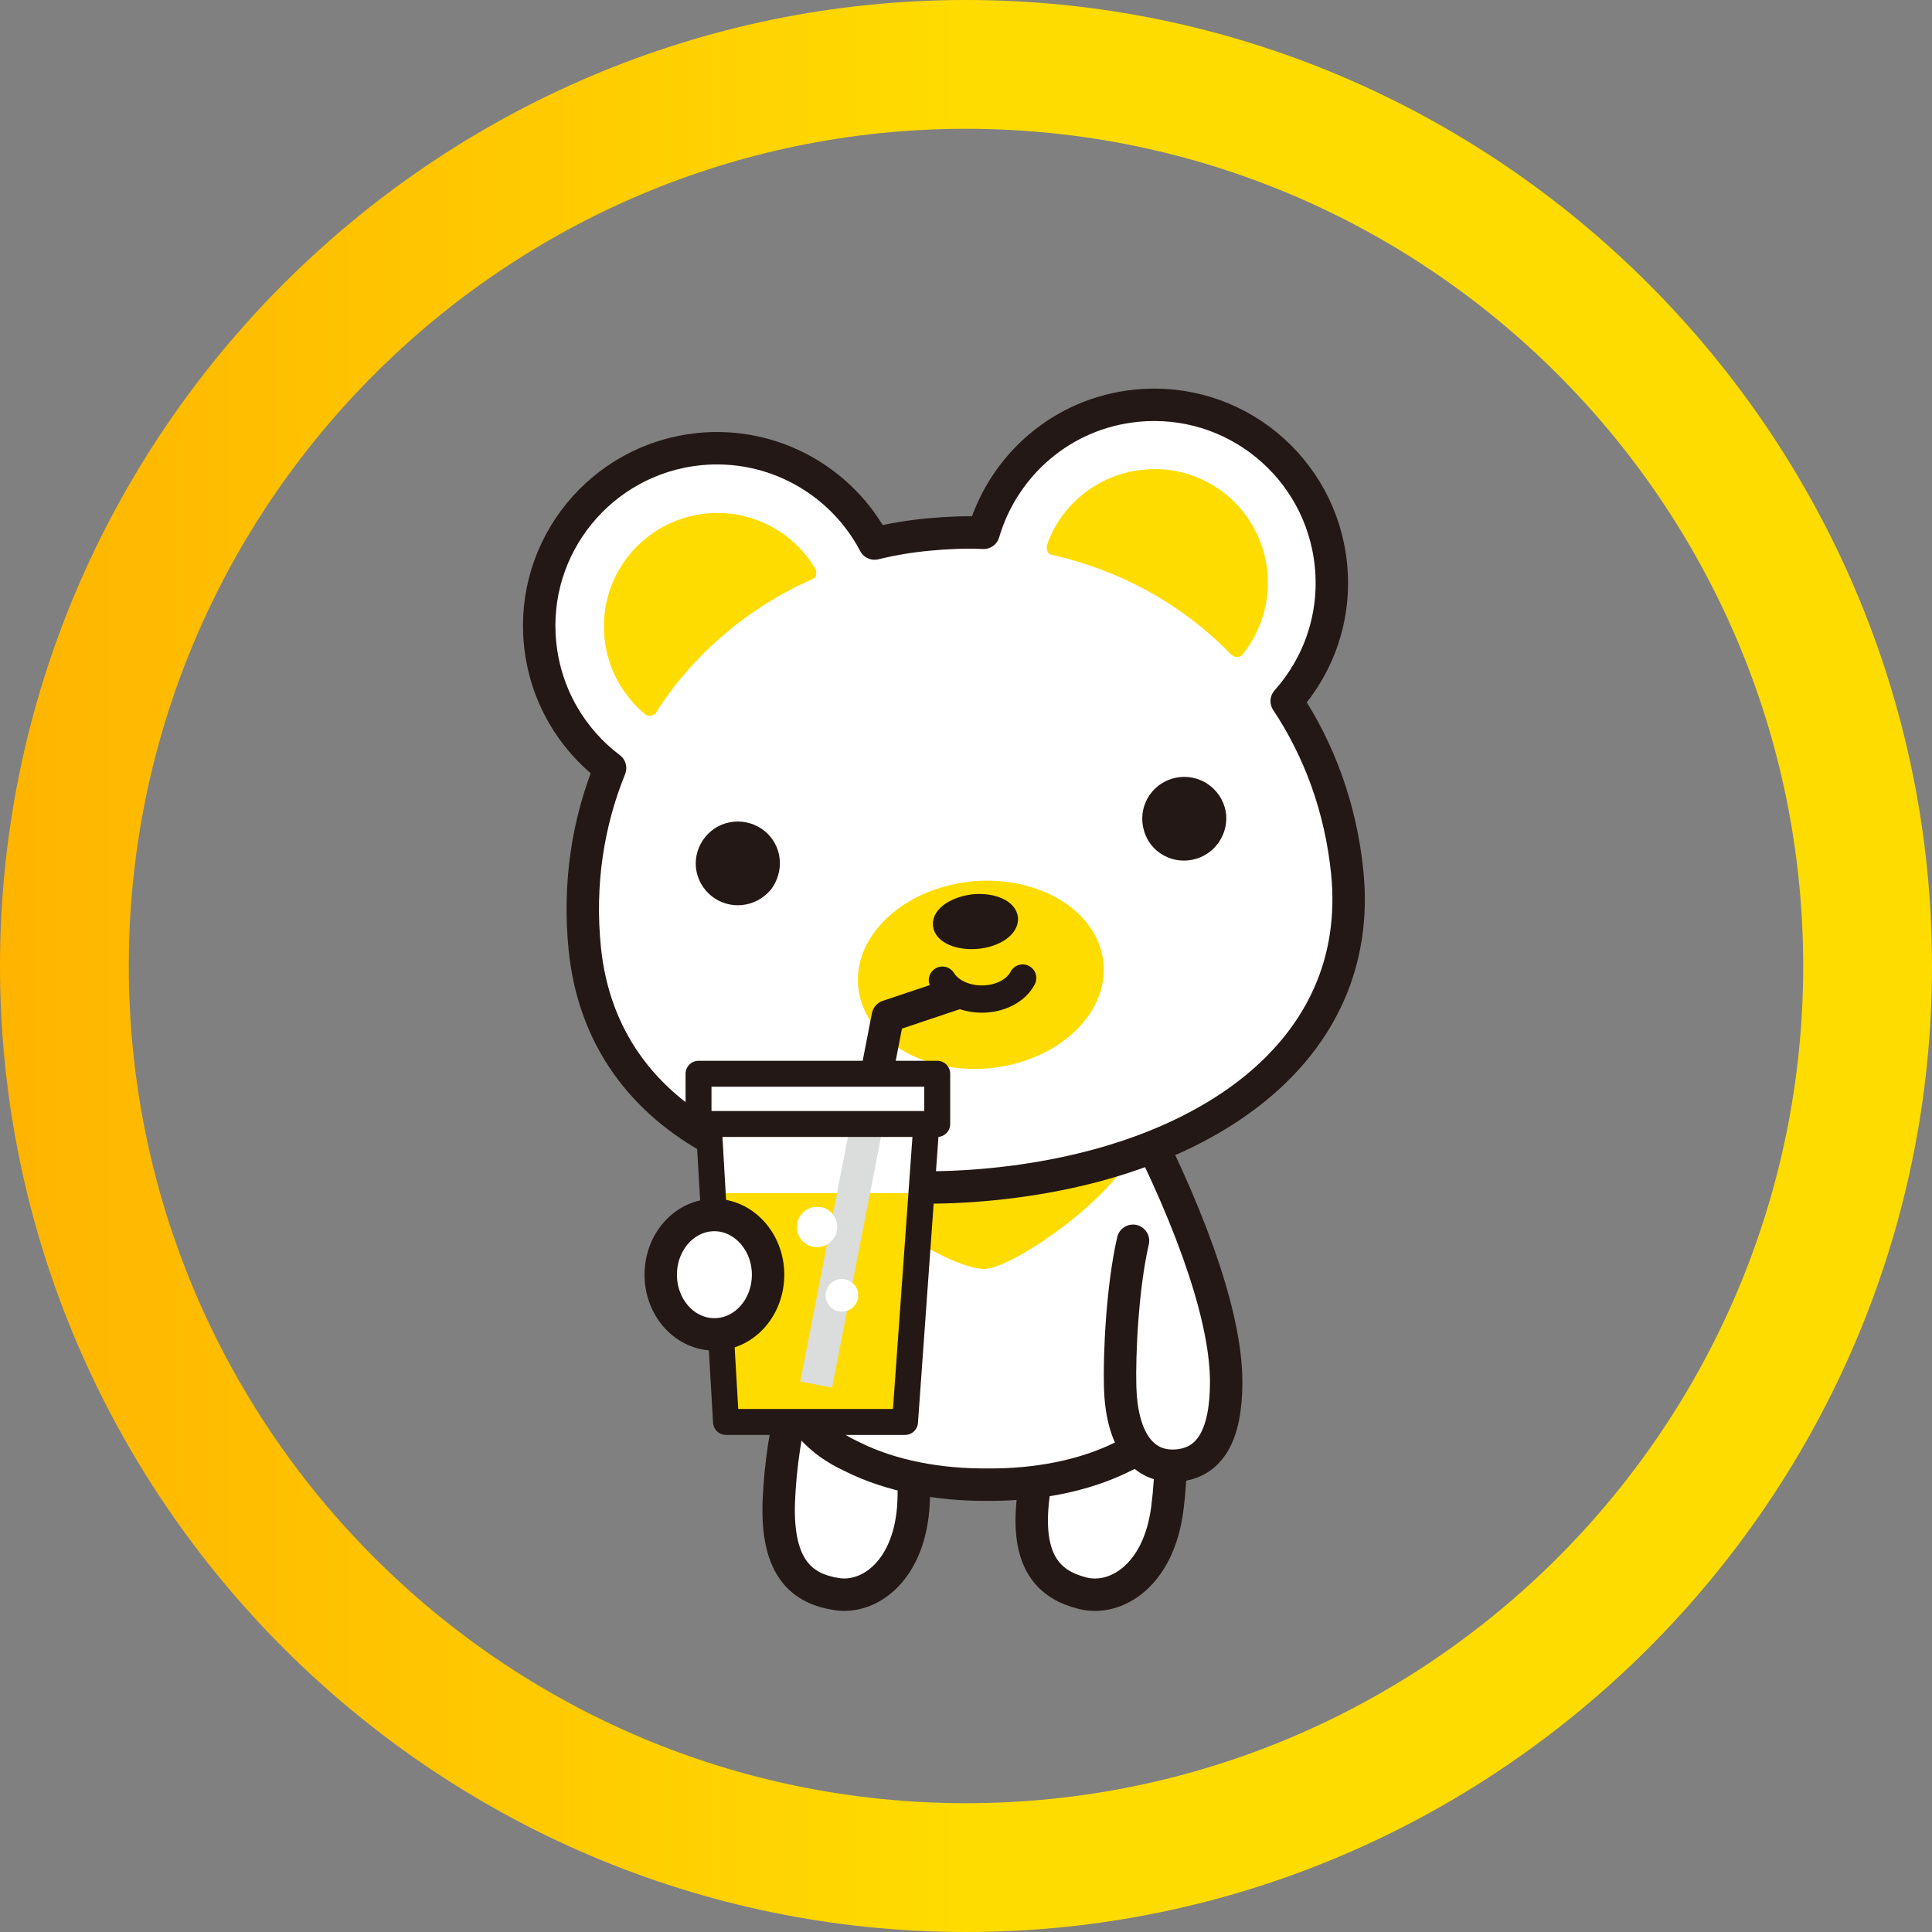 <?xml version="1.0" encoding="utf-8"?>
<!-- Generator: Adobe Illustrator 28.2.0, SVG Export Plug-In . SVG Version: 6.00 Build 0)  -->
<svg version="1.1" id="レイヤー_1" xmlns="http://www.w3.org/2000/svg" xmlns:xlink="http://www.w3.org/1999/xlink" x="0px"
	 y="0px" viewBox="0 0 45 45" style="enable-background:new 0 0 45 45;" xml:space="preserve">
<rect x="0" y="0" width="45" height="45" fill="#808080" stroke="none"/>
<style type="text/css">
	.st0{fill:#FFFFFF;stroke:#231815;stroke-width:0.755;stroke-linecap:round;stroke-linejoin:round;stroke-miterlimit:10;}
	.st1{fill:#FFFFFF;}
	.st2{fill:none;stroke:#231815;stroke-width:0.755;stroke-linecap:round;stroke-linejoin:round;stroke-miterlimit:10;}
	.st3{fill:#FFDC00;}
	.st4{fill:none;}
	.st5{fill:#231815;stroke:#231815;stroke-width:0.423;stroke-miterlimit:10;}
	.st6{fill:none;stroke:#231815;stroke-width:0.635;stroke-linecap:round;stroke-linejoin:round;stroke-miterlimit:10;}
	.st7{fill:none;stroke:#231815;stroke-width:0.755;stroke-linejoin:round;stroke-miterlimit:10;}
	.st8{fill:none;stroke:#DBDCDC;stroke-width:0.755;stroke-linejoin:round;stroke-miterlimit:10;}
	.st9{fill:none;stroke:#231815;stroke-width:0.604;stroke-linecap:round;stroke-linejoin:round;}
	.st10{fill:#FFFFFF;stroke:#231815;stroke-width:0.604;stroke-linecap:round;stroke-linejoin:round;}
	.st11{fill:url(#SVGID_1_);}
</style>
<g>
	<g>
		<g>
			<path class="st0" d="M24.07,34.84c-0.2,1.57,0.39,2.08,1.15,2.27c0.76,0.19,1.77-0.4,1.97-1.98c0.2-1.57,0.12-3.97-1.28-4.08
				C25.13,30.98,24.27,33.26,24.07,34.84z"/>
		</g>
		<path class="st0" d="M18.14,34.97c-0.06,1.59,0.57,2.04,1.35,2.16c0.77,0.12,1.72-0.56,1.79-2.15c0.06-1.59-0.38-3.97-1.79-3.96
			C18.7,31.02,18.2,33.38,18.14,34.97z"/>
		<path class="st0" d="M19.28,26.77l7.43-0.55c0.11,0.09,1.16,3.57,0.94,5.68c-0.09,0.88-0.51,1.57-1.5,2.03
			c-0.9,0.45-2.02,0.66-3.15,0.65c-1.13,0.01-2.25-0.2-3.15-0.65c-0.99-0.46-1.41-1.15-1.5-2.03
			C18.14,29.78,19.16,26.86,19.28,26.77z"/>
		<path class="st1" d="M26.42,25.81l-0.02,3.09c-0.25,1.09-0.32,2.64-0.3,3.39c0.03,1.19,0.48,1.86,1.24,1.85
			c0.88-0.02,1.23-0.76,1.23-1.95C28.56,30.82,27.9,28.68,26.42,25.81z"/>
		<path class="st2" d="M26.39,28.9c-0.25,1.09-0.32,2.64-0.3,3.39c0.03,1.19,0.48,1.86,1.24,1.85c0.88-0.02,1.23-0.76,1.23-1.95
			c0-1.36-0.66-3.5-2.14-6.37"/>
		<path class="st3" d="M26.62,26.22l-7.33,0.55c0.21,1.2,2.95,2.89,3.71,2.78C23.78,29.44,26.51,27.53,26.62,26.22z"/>
		<g>
			<path class="st1" d="M22.77,13.99c0.23,2.28,2.26,3.94,4.53,3.71c2.28-0.23,3.94-2.26,3.71-4.53c-0.23-2.28-2.26-3.94-4.53-3.71
				C24.2,9.68,22.54,11.71,22.77,13.99z"/>
			<path class="st1" d="M20.83,14.18c0.23,2.28-1.43,4.3-3.71,4.53c-2.28,0.23-4.31-1.43-4.53-3.71c-0.23-2.28,1.43-4.31,3.71-4.53
				C18.57,10.24,20.6,11.9,20.83,14.18z"/>
			<path class="st1" d="M13.63,22.1c0.42,4.18,4.61,5.98,9.51,5.49c4.9-0.49,8.65-3.08,8.24-7.26c-0.5-4.97-4.85-8.36-9.75-7.87
				C16.73,12.94,13.14,17.13,13.63,22.1z"/>
			<g>
				<g>
					<polyline class="st4" points="16.5,19.16 18.03,20.09 16.43,20.73 					"/>
				</g>
				<g>
					<polyline class="st4" points="28.08,17.97 26.77,19.18 28.46,19.49 					"/>
				</g>
			</g>
			<path class="st3" d="M28.93,15.26c0.43-0.53,0.66-1.22,0.59-1.95c-0.15-1.46-1.44-2.52-2.9-2.37c-1.05,0.11-1.9,0.81-2.23,1.74
				c-0.02,0.07-0.01,0.22,0.09,0.24c1.62,0.36,3.08,1.17,4.2,2.33C28.77,15.33,28.9,15.3,28.93,15.26z"/>
			<path class="st3" d="M15.27,16.61c0.87-1.37,2.15-2.46,3.67-3.13c0.1-0.04,0.08-0.19,0.04-0.25c-0.51-0.85-1.48-1.37-2.53-1.27
				c-1.46,0.15-2.52,1.44-2.37,2.9c0.07,0.73,0.44,1.36,0.96,1.79C15.08,16.68,15.21,16.69,15.27,16.61z"/>
			<path class="st2" d="M31.38,20.32c-0.15-1.49-0.65-2.85-1.41-3.99c0.75-0.84,1.15-1.97,1.03-3.17c-0.23-2.28-2.26-3.94-4.53-3.71
				c-1.73,0.17-3.1,1.39-3.56,2.96c-0.42-0.02-0.85,0-1.28,0.04c-0.43,0.04-0.85,0.11-1.26,0.21c-0.76-1.45-2.35-2.37-4.08-2.2
				c-2.28,0.23-3.94,2.26-3.71,4.53c0.12,1.2,0.74,2.23,1.63,2.9c-0.52,1.28-0.74,2.7-0.59,4.2c0.42,4.18,4.61,5.98,9.51,5.49
				C28.05,27.09,31.8,24.5,31.38,20.32z"/>
			<path class="st3" d="M19.99,22.99c0.12,1.2,1.5,2.04,3.07,1.89c1.58-0.16,2.76-1.26,2.64-2.46c-0.12-1.2-1.5-2.04-3.07-1.89
				C21.05,20.69,19.87,21.79,19.99,22.99z"/>
			<g>
				<g>
					<path class="st5" d="M27.65,19.83c-0.2,0.02-0.4-0.04-0.56-0.17c-0.16-0.13-0.25-0.32-0.27-0.52
						c-0.04-0.42,0.27-0.79,0.69-0.83c0.2-0.02,0.4,0.04,0.56,0.17c0.16,0.13,0.26,0.32,0.28,0.52
						C28.38,19.42,28.07,19.79,27.65,19.83L27.65,19.83z"/>
				</g>
			</g>
			<g>
				<g>
					<path class="st5" d="M17.26,20.87c-0.42,0.04-0.79-0.26-0.84-0.68c-0.02-0.2,0.04-0.4,0.17-0.56c0.13-0.16,0.31-0.26,0.52-0.28
						c0.42-0.04,0.8,0.26,0.84,0.68c0.02,0.2-0.04,0.4-0.16,0.56C17.65,20.75,17.47,20.85,17.26,20.87L17.26,20.87z"/>
				</g>
			</g>
			<path class="st5" d="M21.94,21.54c0.02,0.23,0.39,0.39,0.82,0.35c0.43-0.04,0.76-0.27,0.74-0.5c-0.02-0.23-0.39-0.39-0.82-0.35
				C22.25,21.09,21.92,21.31,21.94,21.54z"/>
		</g>
		<path class="st6" d="M23.82,22.78c-0.15,0.29-0.52,0.49-0.95,0.49c-0.41,0-0.76-0.18-0.92-0.44"/>
		<g>
			<g>
				<g>
					<g>
						<g>
							<polyline class="st7" points="19.01,32.25 20.68,23.67 22.32,23.12 							"/>
							<g>
								<polygon class="st1" points="21.08,33.12 16.91,33.12 16.48,25.72 21.61,25.72 								"/>
							</g>
							<polygon class="st3" points="16.6,27.79 16.91,33.12 21.08,33.12 21.46,27.79 							"/>
							<line class="st8" x1="19.01" y1="32.25" x2="20.35" y2="25.38"/>
							<path class="st1" d="M19.5,28.58c0,0.26-0.21,0.47-0.47,0.47c-0.26,0-0.47-0.21-0.47-0.47c0-0.26,0.21-0.47,0.47-0.47
								C19.29,28.1,19.5,28.31,19.5,28.58z"/>
							<path class="st1" d="M19.99,30.17c0,0.21-0.17,0.38-0.38,0.38c-0.21,0-0.38-0.17-0.38-0.38c0-0.21,0.17-0.38,0.38-0.38
								C19.82,29.79,19.99,29.96,19.99,30.17z"/>
							<g>
								<polygon class="st9" points="21.08,33.12 16.91,33.12 16.48,25.72 21.61,25.72 								"/>
							</g>
						</g>
					</g>
				</g>
				<path class="st0" d="M17.89,29.69c0,0.77-0.56,1.39-1.25,1.39c-0.69,0-1.25-0.62-1.25-1.39c0-0.77,0.56-1.39,1.25-1.39
					C17.32,28.3,17.89,28.92,17.89,29.69z"/>
			</g>
			<rect x="16.27" y="25.01" class="st10" width="5.56" height="1.17"/>
		</g>
	</g>
</g>
<g>
	<g>
		<g>
			<g>
				<g>
					<g>
						<g>
							<g>
								<g>
									
										<linearGradient id="SVGID_1_" gradientUnits="userSpaceOnUse" x1="0" y1="21.61" x2="45" y2="21.61" gradientTransform="matrix(1 0 0 -1 0 44.11)">
										<stop  offset="0" style="stop-color:#FFB400"/>
										<stop  offset="0.5" style="stop-color:#FFDC00"/>
									</linearGradient>
									<path class="st11" d="M22.5,3C33.25,3,42,11.75,42,22.5S33.25,42,22.5,42S3,33.25,3,22.5S11.75,3,22.5,3 M22.5,0
										C10.12,0,0,10.12,0,22.5S10.12,45,22.5,45S45,34.88,45,22.5S34.88,0,22.5,0L22.5,0z"/>
								</g>
							</g>
						</g>
					</g>
				</g>
			</g>
		</g>
	</g>
</g>
</svg>
